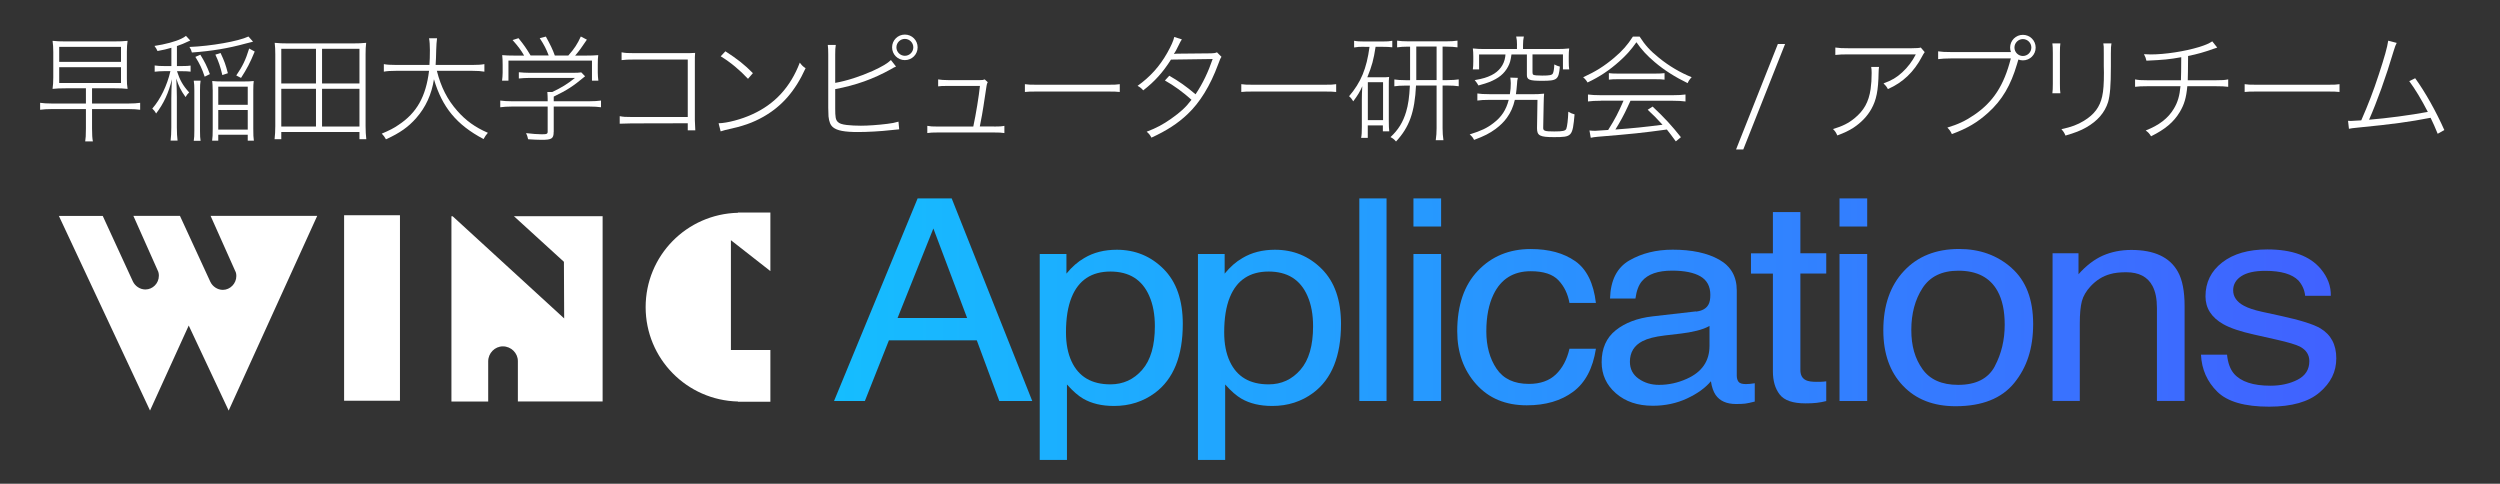<?xml version="1.0" encoding="UTF-8"?>
<svg id="Layer_1" data-name="Layer 1" xmlns="http://www.w3.org/2000/svg" xmlns:xlink="http://www.w3.org/1999/xlink" viewBox="0 0 387.6 75">
  <rect x="0" y="0" width="387.6" height="75" fill="#333333" stroke="none"/>
  <defs>
    <style>
      .cls-1 {
        fill: url(#linear-gradient-8);
      }

      .cls-2 {
        fill: url(#linear-gradient-7);
      }

      .cls-3 {
        fill: url(#linear-gradient-5);
      }

      .cls-4 {
        fill: url(#linear-gradient-6);
      }

      .cls-5 {
        fill: url(#linear-gradient-9);
      }

      .cls-6 {
        fill: url(#linear-gradient-4);
      }

      .cls-7 {
        fill: url(#linear-gradient-3);
      }

      .cls-8 {
        fill: url(#linear-gradient-2);
      }

      .cls-9 {
        fill: url(#linear-gradient);
      }

      .cls-10 {
        fill: #fff;
      }

      .cls-11 {
        fill: url(#linear-gradient-10);
      }

      .cls-12 {
        fill: url(#linear-gradient-11);
      }

      .cls-13 {
        fill: url(#linear-gradient-12);
      }
    </style>
    <linearGradient id="linear-gradient" x1="380.45" y1="45.79" x2="129.68" y2="46.53" gradientUnits="userSpaceOnUse">
      <stop offset="0" stop-color="#445aff"/>
      <stop offset="1" stop-color="#15bdff"/>
    </linearGradient>
    <linearGradient id="linear-gradient-2" x1="380.47" y1="54.39" x2="129.71" y2="55.13" xlink:href="#linear-gradient"/>
    <linearGradient id="linear-gradient-3" x1="380.47" y1="54.46" x2="129.71" y2="55.2" xlink:href="#linear-gradient"/>
    <linearGradient id="linear-gradient-4" x1="380.45" y1="45.97" x2="129.68" y2="46.71" xlink:href="#linear-gradient"/>
    <linearGradient id="linear-gradient-5" x1="380.45" y1="46" x2="129.68" y2="46.74" xlink:href="#linear-gradient"/>
    <linearGradient id="linear-gradient-6" x1="380.46" y1="50.3" x2="129.7" y2="51.04" xlink:href="#linear-gradient"/>
    <linearGradient id="linear-gradient-7" x1="380.46" y1="50.47" x2="129.7" y2="51.21" xlink:href="#linear-gradient"/>
    <linearGradient id="linear-gradient-8" x1="380.45" y1="47.4" x2="129.69" y2="48.14" xlink:href="#linear-gradient"/>
    <linearGradient id="linear-gradient-9" x1="380.45" y1="46.19" x2="129.69" y2="46.93" xlink:href="#linear-gradient"/>
    <linearGradient id="linear-gradient-10" x1="380.46" y1="50.57" x2="129.7" y2="51.31" xlink:href="#linear-gradient"/>
    <linearGradient id="linear-gradient-11" x1="380.46" y1="50.33" x2="129.7" y2="51.07" xlink:href="#linear-gradient"/>
    <linearGradient id="linear-gradient-12" x1="380.46" y1="50.78" x2="129.7" y2="51.52" xlink:href="#linear-gradient"/>
  </defs>
  <g>
    <path class="cls-10" d="M10.17,13.69c-.88,0-1.33.02-2.02.09.07-.58.11-1.03.11-1.76v-3.96c0-.76-.04-1.19-.11-1.73.7.07,1.1.09,1.98.09h7.54c.95,0,1.4-.02,2.11-.09-.07.54-.11.97-.11,1.67v4.12c0,.7.02,1.12.11,1.66-.68-.07-1.13-.09-2-.09h-3.51v2.36h5.64c.79,0,1.31-.04,1.82-.11v1.08c-.5-.07-1.04-.11-1.82-.11h-5.64v2.99c0,.99.04,1.57.13,2.02h-1.19c.07-.4.11-.97.11-2.02v-2.99h-5.28c-.76,0-1.3.04-1.82.11v-1.08c.49.07,1.03.11,1.82.11h5.28v-2.36h-3.15ZM9.18,9.59h9.58v-2.32h-9.58v2.32ZM9.18,12.87h9.58v-2.45h-9.58v2.45Z"/>
    <path class="cls-10" d="M26.56,7.41c-.77.22-1.13.31-2.14.5-.13-.29-.23-.47-.47-.79,1.67-.25,3.24-.67,4.18-1.13.31-.14.49-.27.7-.43l.67.72q-1.28.61-2.07.86v3.1h.79c.67,0,.99-.02,1.33-.07v.94c-.4-.05-.72-.07-1.35-.07h-.76c.45,1.39.92,2.23,1.89,3.29-.23.2-.38.41-.56.72-.74-1.03-1.08-1.71-1.44-2.88.05,1.1.09,2.05.09,2.88v4.7c0,.9.04,1.44.11,2.05h-1.08c.07-.63.11-1.17.11-2.03v-4.47c0-.79.04-2.02.09-3.01-.5,2.12-1.28,3.78-2.45,5.31-.16-.31-.36-.56-.59-.77,1.24-1.4,2.3-3.57,2.81-5.8h-.95c-.58,0-1.04.04-1.49.09v-.97c.43.07.88.09,1.51.09h1.08v-2.83ZM39.24,6.46q-.32.09-.79.2c-.05.02-.18.05-.36.09-2.67.74-5.28,1.17-8.34,1.39-.09-.36-.18-.56-.38-.86,3.33-.13,7.6-.88,9.15-1.62l.72.81ZM31.1,12.51c-.07.41-.09.79-.09,1.49v6.32c0,.74.02,1.12.09,1.51h-1.06c.07-.43.09-.81.09-1.53v-6.3c0-.68-.02-1.04-.09-1.49h1.06ZM31.73,11.88c-.4-1.21-.76-1.98-1.44-3.06l.77-.34c.67,1.08,1.03,1.8,1.48,3.01l-.81.4ZM32.97,13.89c0-.54-.02-.94-.07-1.33.47.05.83.07,1.57.07h3.29c.74,0,1.15-.02,1.58-.07-.05.38-.07.79-.07,1.4v6c0,.92.02,1.4.09,1.85h-.95v-.92h-4.57v.92h-.95c.07-.45.09-.99.09-1.84v-6.09ZM34.47,11.64c-.29-1.26-.58-2.12-1.08-3.17l.81-.25c.61,1.31.77,1.76,1.13,3.13l-.86.29ZM33.84,16.25h4.57v-2.81h-4.57v2.81ZM33.84,20.09h4.57v-3.04h-4.57v3.04ZM36.63,11.7c.99-1.44,1.46-2.43,2-4.18l.86.47c-.72,1.76-1.21,2.68-2.12,4.09l-.74-.38Z"/>
    <path class="cls-10" d="M55.73,21.58v-1.12h-12.12v1.12h-1.04c.07-.67.11-1.22.11-2.03v-11.13c0-.67-.02-1.17-.09-1.78.68.07,1.26.09,2.05.09h10.08c.77,0,1.37-.02,2.05-.09-.07.58-.09,1.08-.09,1.76v11.15c0,.79.04,1.39.11,2.03h-1.06ZM43.61,12.94h5.38v-5.37h-5.38v5.37ZM43.61,19.62h5.38v-5.85h-5.38v5.85ZM49.93,12.94h5.8v-5.37h-5.8v5.37ZM49.93,19.62h5.8v-5.85h-5.8v5.85Z"/>
    <path class="cls-10" d="M67.73,10.98c.65,2.56,1.64,4.48,3.17,6.21,1.31,1.49,2.75,2.54,4.74,3.4-.31.36-.43.54-.67.97-4.18-2.21-6.41-4.92-7.69-9.27-.36,2.34-1.28,4.34-2.74,6-1.21,1.39-2.56,2.34-4.7,3.31-.22-.38-.36-.59-.65-.88,1.22-.52,1.84-.83,2.59-1.35,2.84-1.87,4.25-4.39,4.74-8.39h-5.1c-.9,0-1.4.04-1.91.13v-1.17c.45.09,1.03.13,1.96.13h5.11c.05-.81.07-1.24.07-2.32,0-.68-.04-1.35-.13-1.82h1.24c-.07.59-.11,1.04-.13,1.82-.02.95-.04,1.57-.09,2.32h5.65c.88,0,1.46-.04,1.91-.13v1.17c-.52-.09-1.04-.13-1.89-.13h-5.51Z"/>
    <path class="cls-10" d="M85.84,20.46c0,1.03-.31,1.22-1.84,1.22-.63,0-1.42-.04-2.12-.09-.11-.47-.16-.63-.32-.95.94.11,1.8.18,2.41.18.81,0,.94-.05.94-.43v-3.87h-5.53c-.76,0-1.26.04-1.82.11v-1.04c.52.07,1.04.11,1.8.11h5.55v-.36c0-.36-.02-.67-.05-1.08h.76c1.4-.65,2.36-1.24,3.53-2.18h-7.04c-.56,0-1.21.04-1.67.09v-.97c.5.05,1.08.09,1.71.09h6.66c.65,0,1.01-.02,1.31-.07l.59.61c-1.93,1.6-2.75,2.12-4.86,3.15v.72h5.51c.77,0,1.3-.04,1.82-.11v1.04c-.5-.07-1.06-.11-1.82-.11h-5.51v3.94ZM81.25,8.6c-.45-.79-.92-1.42-1.78-2.39l.92-.29c.83,1.03,1.21,1.57,1.87,2.68h2.81c-.38-.99-.7-1.64-1.39-2.68l.95-.25c.68,1.24,1.04,1.96,1.39,2.94h2.09c.94-1.06,1.42-1.8,1.94-2.95l.94.49c-.76,1.15-1.21,1.76-1.82,2.47h1.55c.94,0,1.4-.02,2.03-.07-.05.43-.07.79-.07,1.46v1.26c0,.4.04.83.09,1.24h-.99v-3.11h-12.95v3.11h-.99c.05-.4.09-.85.09-1.24v-1.26c0-.63-.02-.99-.07-1.46.63.05,1.1.07,2.03.07h1.35Z"/>
    <path class="cls-10" d="M97.95,19.13q-1.42.02-1.87.05v-1.17c.58.11.85.13,1.89.13h8.66v-8.91h-8.26c-1.01,0-1.39.02-2,.09v-1.21c.59.11.9.13,2,.13h8.46c.25,0,.49-.02.94-.04-.04.47-.04.79-.04,1.39v9.02q.04,1.28.07,1.6h-1.17v-1.1l-8.68.02Z"/>
    <path class="cls-10" d="M111.42,19.11c1.3-.02,3.55-.61,5.22-1.39,3.49-1.58,5.92-4.23,7.36-8.01.36.47.5.61.9.86-1.6,3.53-3.66,5.89-6.54,7.53-1.69.95-3.13,1.46-5.96,2.07-.27.07-.4.11-.67.2l-.32-1.26ZM112.46,7.95c1.89,1.22,2.99,2.09,4.27,3.39l-.76.88c-1.28-1.37-2.68-2.54-4.23-3.49l.72-.77Z"/>
    <path class="cls-10" d="M129.49,12.85c1.8-.32,3.87-.99,5.8-1.85,1.48-.68,2.3-1.17,2.84-1.69l.79,1.01c-.31.13-.34.14-.77.4-2.79,1.55-5.42,2.48-8.66,3.1v3.01c0,1.3.07,1.73.38,2.05.25.27.67.41,1.42.5.58.07,1.44.11,2.18.11,1.08,0,2.68-.11,4.1-.29.76-.09,1.08-.16,1.73-.34l.11,1.19-1.33.13c-1.51.18-3.66.29-5.06.29-2.09,0-3.24-.22-3.87-.74-.41-.34-.61-.85-.7-1.69l-.04-1.33v-8.28c0-.68-.02-1.03-.07-1.46h1.24c-.07.49-.09.72-.09,1.48v4.43ZM142.27,7.34c0,1.1-.88,1.98-1.98,1.98s-1.98-.88-1.98-1.98.88-1.98,1.98-1.98,1.98.88,1.98,1.98ZM138.98,7.34c0,.72.59,1.31,1.31,1.31s1.31-.59,1.31-1.31-.59-1.31-1.31-1.31-1.31.59-1.31,1.31Z"/>
    <path class="cls-10" d="M154.1,19.62c.85,0,1.17-.02,1.62-.11v1.12c-.41-.07-.88-.09-1.62-.09h-8.71c-.72,0-1.21.02-1.62.09v-1.12c.47.09.77.11,1.62.11h5.51c.43-2.02.86-4.68,1.03-6.3h-4.9c-1.03,0-1.12.02-1.58.07v-1.08c.43.07.88.11,1.6.11h4.88c.4,0,.5-.02.74-.11l.47.43c-.11.2-.13.27-.18.54q-.04.22-.49,3.22c-.13.86-.27,1.66-.56,3.11h2.2Z"/>
    <path class="cls-10" d="M158.9,13.05c.49.07.77.09,1.98.09h10.77c1.24,0,1.46-.02,1.96-.09v1.21c-.49-.05-.81-.07-1.96-.07h-10.77c-1.22,0-1.49.02-1.98.07v-1.21Z"/>
    <path class="cls-10" d="M183.24,6.1c-.22.32-.23.38-.54.99-.29.61-.5.99-.7,1.28.18-.04.34-.05.61-.05l5.17-.05c.36,0,.67-.05.9-.16l.7.7c-.18.27-.23.38-.52,1.17-1.22,3.31-2.83,5.92-4.74,7.72-1.49,1.42-3.24,2.56-5.6,3.64-.23-.43-.36-.59-.74-.92,1.55-.59,2.54-1.13,3.78-2,1.46-1.03,2.29-1.78,3.17-2.95-1.3-1.17-2.68-2.18-4.12-2.99l.68-.74c1.55.9,2.58,1.62,4.07,2.88,1.12-1.67,1.98-3.49,2.65-5.47l-6.46.09c-1.24,1.96-2.52,3.39-4.3,4.77-.32-.36-.47-.47-.88-.7,1.93-1.37,3.44-3.04,4.61-5.13.59-1.06.94-1.82,1.08-2.45l1.19.38Z"/>
    <path class="cls-10" d="M192.45,13.05c.49.07.77.09,1.98.09h10.77c1.24,0,1.46-.02,1.96-.09v1.21c-.49-.05-.81-.07-1.96-.07h-10.77c-1.22,0-1.49.02-1.98.07v-1.21Z"/>
    <path class="cls-10" d="M211.51,7.25c-.74,0-1.04.02-1.57.11v-1.04c.45.09.85.11,1.58.11h2.86c.7,0,1.03-.02,1.48-.11v1.01c-.47-.05-.83-.07-1.42-.07h-1.17c-.31,2.03-.56,2.94-1.28,4.72h2.25c.63,0,.79,0,1.13-.05-.05.43-.05.63-.05,1.46v5.42c0,.68.02,1.1.07,1.55h-.99v-.92h-2.34v1.93h-1.03c.09-.45.11-.88.11-1.71v-4.18c0-.65.02-1.21.07-2.11-.34.81-.72,1.42-1.4,2.34-.22-.36-.4-.59-.65-.79,1.84-2.16,2.72-4.27,3.17-7.65h-.83ZM212.07,18.63h2.36v-5.89h-2.36v5.89ZM218.34,7.23c-.7,0-1.22.04-1.73.11v-1.04c.43.07.97.11,1.76.11h5.82c.77,0,1.3-.04,1.78-.11v1.04c-.49-.07-1.03-.11-1.75-.11h-.56v5.19h.7c.79,0,1.31-.04,1.8-.11v1.06c-.52-.07-1.03-.11-1.8-.11h-.7v6.63c0,.67.04,1.21.13,1.85h-1.19c.09-.67.13-1.19.13-1.85v-6.63h-3.19c-.2,4.12-1.03,6.45-3.1,8.68-.27-.32-.52-.52-.86-.68,1.21-1.12,1.96-2.34,2.43-3.94.32-1.08.49-2.23.58-4.05h-.65c-.76,0-1.28.04-1.76.11v-1.06c.49.07.97.11,1.76.11h.68v-5.19h-.29ZM219.58,11.71v.7h3.15v-5.19h-3.15v4.48Z"/>
    <path class="cls-10" d="M237.35,14.61c.9,0,1.39-.02,2.05-.09q-.05.41-.07,1.58l-.07,3.69c-.02.5.23.59,1.71.59,1.33,0,1.73-.09,1.87-.41.14-.36.27-1.42.31-2.65.38.22.59.31.97.41-.31,3.44-.38,3.53-3.19,3.53-2.18,0-2.63-.22-2.63-1.37v-.07l.07-4.34h-3.51c-.25,1.1-.65,1.98-1.24,2.79-.45.63-1.03,1.19-1.75,1.73-.97.7-1.71,1.08-3.33,1.69-.18-.36-.32-.54-.68-.85,1.78-.56,2.67-.97,3.69-1.76,1.24-.94,1.96-2.03,2.36-3.6h-2.93c-.92,0-1.44.04-1.93.11v-1.1c.47.07.95.11,1.89.11h3.15c.11-.68.14-1.12.14-1.71,0-.25-.04-.56-.07-.86l1.17.04c-.09.34-.11.49-.14,1.04-.05.61-.09,1.01-.16,1.49h2.32ZM235.2,7.01c0-.58-.04-.94-.13-1.35h1.19c-.09.41-.13.76-.13,1.35v.59h5.4c.59,0,1.1-.02,1.76-.09-.05.38-.07.72-.07,1.22v.81c0,.56.02.88.07,1.22h-.97v-2.32h-4.72v2.77c0,.23.04.32.13.38.18.09.59.13,1.37.13,1.15,0,1.53-.07,1.66-.34.11-.2.2-.74.22-1.39.34.18.54.25.86.34-.18,2.02-.41,2.2-2.75,2.2-1.96,0-2.36-.16-2.36-.9v-3.19h-2.39c-.13.92-.23,1.33-.54,1.91-.59,1.1-1.46,1.8-2.92,2.38-.41.16-.77.27-1.66.52-.14-.27-.31-.5-.58-.83,1.31-.23,1.87-.41,2.61-.77,1.19-.59,1.94-1.6,2.12-2.83,0-.07.02-.13.04-.38h-4.09v2.32h-.97c.05-.38.07-.7.07-1.22v-.81c0-.5-.02-.85-.07-1.22.65.07,1.17.09,1.76.09h5.08v-.59Z"/>
    <path class="cls-10" d="M254.21,5.68c.83,1.3,1.62,2.18,2.99,3.28,1.57,1.28,3.35,2.32,5.08,3.01-.31.32-.49.59-.63.92-1.93-.94-3.66-2.03-5.1-3.26-1.17-.99-2.02-1.89-2.84-3.08-.88,1.24-1.57,2-2.63,2.95-1.55,1.39-3.08,2.41-4.95,3.29-.18-.32-.41-.59-.68-.81,1.96-.9,3.28-1.73,4.83-3.04,1.28-1.08,2.07-2,2.88-3.26h1.06ZM248.23,15.62c-.9,0-1.49.04-2.03.11v-1.08c.54.07,1.12.11,2.03.11h11.06c.94,0,1.49-.04,2.03-.11v1.08c-.54-.07-1.13-.11-2.03-.11h-6.5q-.14.32-.45.97c-.52,1.15-1.17,2.34-1.89,3.49,2.95-.22,4.27-.36,7.31-.74-.9-.99-1.48-1.57-2.3-2.32l.76-.5c1.93,1.82,2.93,2.92,4.39,4.75l-.79.65c-.68-.94-.92-1.24-1.39-1.84-3.82.52-5.31.68-10.68,1.12-.43.04-.83.09-1.12.16l-.2-1.13c.27.04.61.05.9.05.09,0,.76-.04,2-.13,1.12-1.78,1.57-2.67,2.38-4.54h-3.48ZM249.44,11.34c.31.05.74.07,1.39.07h5.76c.7,0,1.08-.02,1.48-.07v1.01c-.36-.05-.81-.07-1.48-.07h-5.78c-.58,0-1.04.02-1.37.07v-1.01Z"/>
    <path class="cls-10" d="M276.76,6.82l-6.48,16.35h-1.12l6.48-16.35h1.12Z"/>
    <path class="cls-10" d="M291.33,10.38c-.05.29-.05.32-.07.86-.05,2.81-.34,4.25-1.12,5.65-.63,1.13-1.58,2.12-2.79,2.92-.74.47-1.35.76-2.49,1.19-.22-.47-.31-.63-.67-.99,1.48-.45,2.39-.9,3.33-1.67,1.46-1.19,2.21-2.54,2.5-4.52.11-.79.16-1.57.16-2.5,0-.49-.02-.59-.07-.94h1.21ZM298.4,8.09q-.18.23-.41.68c-1.26,2.39-2.97,4.02-5.29,5.04-.22-.41-.34-.54-.68-.88,1.28-.47,2.02-.9,2.9-1.71.86-.79,1.57-1.73,2.11-2.79h-10.44c-.92,0-1.42.02-2.04.09v-1.15c.61.09,1.08.11,2.05.11h9.74q1.17,0,1.46-.11l.61.72Z"/>
    <path class="cls-10" d="M311.78,8.08c-.09-.22-.13-.45-.13-.7,0-1.1.88-1.98,1.98-1.98s1.98.88,1.98,1.98-.88,1.98-1.98,1.98c-.25,0-.49-.05-.7-.13-.04.13-.09.32-.22.74-.95,3.22-2.27,5.53-4.47,7.51-1.67,1.51-3.24,2.43-5.62,3.31-.22-.47-.34-.63-.7-1.01,1.62-.49,2.72-.99,4.11-1.93,2.99-2.02,4.66-4.59,5.73-8.79h-9.33c-.81,0-1.37.04-1.94.11v-1.21c.67.09,1.03.11,1.96.11h9.33ZM312.32,7.37c0,.72.59,1.31,1.31,1.31s1.31-.59,1.31-1.31-.59-1.31-1.31-1.31-1.31.59-1.31,1.31Z"/>
    <path class="cls-10" d="M319.44,6.73c-.05.43-.07.65-.07,1.46v4.81c0,.83.02,1.04.07,1.46h-1.24c.05-.4.07-.77.07-1.48v-4.77c0-.76-.02-1.04-.07-1.48h1.24ZM327.36,6.73c-.07.4-.09.7-.09,1.53v2.03c0,3.01-.13,4.47-.43,5.53-.52,1.66-1.66,2.95-3.4,3.94-.86.49-1.73.83-3.21,1.26-.18-.43-.27-.58-.63-.99,1.55-.34,2.48-.68,3.49-1.3,1.6-.97,2.47-2.14,2.83-3.78.2-.9.27-1.96.27-3.67l-.02-1.04v-1.96c0-1.1,0-1.12-.07-1.55h1.26Z"/>
    <path class="cls-10" d="M338.13,12.43c.02-.47.05-1.66.05-3.56-1.87.34-2.7.41-5.4.54-.09-.4-.14-.54-.38-1.01.52.02.77.04,1.04.04,2.23,0,5.28-.47,7.51-1.15,1.01-.32,1.48-.52,2.04-.88l.77.97q-.22.05-.61.2c-1.35.49-2.47.81-3.91,1.1-.02,2.4-.02,2.88-.05,3.76h4.45c.97,0,1.21-.02,1.82-.13v1.15c-.63-.07-.96-.09-1.82-.09h-4.52c-.16,1.78-.47,2.83-1.17,4-.94,1.57-2.27,2.68-4.45,3.76-.27-.43-.4-.58-.83-.9,2.07-.81,3.46-1.87,4.36-3.37.61-1.01.9-2.02,1.03-3.49h-5.22c-.86,0-1.19.02-1.82.09v-1.15c.59.11.83.13,1.82.13h5.29Z"/>
    <path class="cls-10" d="M348.01,13.05c.49.07.77.09,1.98.09h10.77c1.24,0,1.46-.02,1.96-.09v1.21c-.49-.05-.81-.07-1.96-.07h-10.77c-1.22,0-1.49.02-1.98.07v-1.21Z"/>
    <path class="cls-10" d="M371.59,6.64c-.18.34-.27.59-.47,1.24-1.22,4.12-2.61,7.94-3.82,10.68,2.74-.22,6.39-.7,9.11-1.21-.99-1.93-1.98-3.56-2.88-4.77l.92-.45c1.55,2.14,3.19,5.06,4.52,8.03l-1.03.58c-.43-1.06-.65-1.55-1.1-2.48-3.35.65-5.87.99-11.15,1.51-.94.09-1.21.13-1.51.2l-.14-1.24c.22.02.34.02.45.02.25,0,.83-.04,1.6-.09,1.08-2.47,1.87-4.5,2.72-7.11.9-2.74,1.31-4.21,1.46-5.24l1.31.34Z"/>
  </g>
  <g>
    <path class="cls-10" d="M35.45,63.65l-6.19-13.18-6,13.18-14.13-30.17h6.8l4.67,10.15c.34.72,1.1,1.25,1.94,1.25,1.14,0,2.09-.95,2.09-2.13,0-.27-.04-.57-.19-.84l-3.76-8.44h7.22l4.71,10.22c.34.72,1.1,1.25,1.94,1.25,1.14,0,2.09-.99,2.09-2.13,0-.3-.04-.57-.19-.83l-3.8-8.51h16.53l-13.72,30.17Z"/>
    <path class="cls-10" d="M53.35,62.13v-28.76h8.66v28.76h-8.66Z"/>
    <path class="cls-10" d="M80.29,62.25v-6.27c0-1.25-1.06-2.28-2.32-2.28s-2.28,1.06-2.28,2.32v6.23h-5.7v-28.72h.19l17.29,15.84-.04-8.78-7.75-7.07h13.75v28.72h-13.15Z"/>
    <path class="cls-10" d="M114.42,62.29v-.04c-7.94-.19-14.32-6.65-14.32-14.63s6.35-14.44,14.32-14.63v-.04h5.02v9.08l-6.12-4.79v17.02h6.12v8.02h-5.02Z"/>
  </g>
  <g>
    <path class="cls-9" d="M142.28,30.76h5.27l12.49,31.41h-5.11l-3.49-9.41h-13.62l-3.73,9.41h-4.78l12.96-31.41ZM149.94,49.3l-5.23-13.88-5.55,13.88h10.78Z"/>
    <path class="cls-8" d="M161.21,39.38h4.13v3.04c.85-1.04,1.77-1.85,2.77-2.42,1.42-.85,3.1-1.28,5.03-1.28,2.85,0,5.27.99,7.26,2.98,1.99,1.99,2.98,4.83,2.98,8.52,0,4.99-1.44,8.55-4.31,10.69-1.82,1.35-3.94,2.03-6.35,2.03-1.9,0-3.49-.38-4.78-1.13-.75-.43-1.59-1.16-2.52-2.2v11.7h-4.22v-31.92ZM177.09,57.33c1.31-1.5,1.96-3.75,1.96-6.75,0-1.82-.29-3.39-.87-4.7-1.1-2.52-3.1-3.78-6.02-3.78s-4.94,1.33-6.02,4c-.58,1.43-.87,3.24-.87,5.43,0,1.77.29,3.27.87,4.51,1.1,2.37,3.11,3.55,6.02,3.55,1.97,0,3.62-.75,4.93-2.26Z"/>
    <path class="cls-7" d="M185.75,39.38h4.12v3.04c.85-1.04,1.77-1.85,2.77-2.42,1.42-.85,3.1-1.28,5.03-1.28,2.85,0,5.27.99,7.26,2.98s2.98,4.83,2.98,8.52c0,4.99-1.44,8.55-4.31,10.69-1.82,1.35-3.94,2.03-6.35,2.03-1.9,0-3.49-.38-4.78-1.13-.75-.43-1.59-1.16-2.52-2.2v11.7h-4.22v-31.92ZM201.62,57.33c1.31-1.5,1.96-3.75,1.96-6.75,0-1.82-.29-3.39-.87-4.7-1.1-2.52-3.1-3.78-6.02-3.78s-4.94,1.33-6.02,4c-.58,1.43-.87,3.24-.87,5.43,0,1.77.29,3.27.87,4.51,1.1,2.37,3.1,3.55,6.02,3.55,1.98,0,3.62-.75,4.93-2.26Z"/>
    <path class="cls-6" d="M210.75,30.76h4.22v31.41h-4.22v-31.41Z"/>
    <path class="cls-3" d="M219.14,30.76h4.29v4.36h-4.29v-4.36ZM219.14,39.38h4.29v22.79h-4.29v-22.79Z"/>
    <path class="cls-4" d="M244.23,40.49c1.77,1.25,2.84,3.41,3.2,6.48h-4.1c-.25-1.41-.82-2.58-1.71-3.52s-2.32-1.4-4.29-1.4c-2.69,0-4.61,1.2-5.77,3.59-.75,1.55-1.12,3.47-1.12,5.74s.53,4.22,1.59,5.79c1.06,1.57,2.73,2.35,5.02,2.35,1.75,0,3.14-.49,4.16-1.46s1.73-2.3,2.12-3.99h4.1c-.47,3.04-1.64,5.26-3.52,6.66-1.88,1.4-4.27,2.11-7.2,2.11-3.28,0-5.9-1.09-7.85-3.28s-2.93-4.92-2.93-8.2c0-4.02,1.07-7.15,3.21-9.39,2.14-2.24,4.87-3.36,8.18-3.36,2.83,0,5.13.63,6.9,1.88Z"/>
    <path class="cls-2" d="M262.94,48.31c.97-.11,1.62-.48,1.95-1.11.19-.34.28-.84.28-1.48,0-1.32-.51-2.27-1.53-2.87-1.02-.59-2.48-.89-4.39-.89-2.2,0-3.76.54-4.68,1.63-.51.6-.85,1.5-1.01,2.69h-3.94c.08-2.83,1.08-4.8,3.01-5.91,1.93-1.11,4.16-1.66,6.71-1.66,2.95,0,5.35.51,7.19,1.54,1.83,1.03,2.74,2.62,2.74,4.79v13.19c0,.4.09.72.27.96.18.24.56.36,1.14.36.19,0,.4-.01.63-.03s.48-.05.75-.1v2.84c-.66.17-1.16.28-1.5.32s-.81.06-1.41.06c-1.45,0-2.51-.47-3.16-1.41-.34-.5-.59-1.2-.73-2.12-.86,1.03-2.09,1.92-3.7,2.67s-3.38,1.13-5.32,1.13c-2.33,0-4.23-.64-5.71-1.93s-2.21-2.9-2.21-4.84c0-2.12.73-3.77,2.18-4.93s3.36-1.89,5.72-2.16l6.73-.77ZM254.05,58.71c.89.64,1.95.96,3.16.96,1.48,0,2.92-.31,4.31-.94,2.34-1.04,3.52-2.74,3.52-5.1v-3.1c-.51.3-1.18.55-1.99.75s-1.61.34-2.39.43l-2.55.3c-1.53.18-2.68.48-3.45.88-1.3.67-1.96,1.74-1.96,3.2,0,1.11.45,1.98,1.34,2.62Z"/>
    <path class="cls-1" d="M274.86,32.88h4.27v6.39h4.01v3.14h-4.01v14.95c0,.8.3,1.33.89,1.6.33.16.88.24,1.64.24.2,0,.42,0,.66-.01.23,0,.51-.03.82-.07v3.06c-.48.13-.99.22-1.51.28-.52.06-1.09.08-1.7.08-1.97,0-3.3-.46-4.01-1.38s-1.05-2.11-1.05-3.58v-15.16h-3.4v-3.14h3.4v-6.39Z"/>
    <path class="cls-5" d="M285.2,30.76h4.29v4.36h-4.29v-4.36ZM285.2,39.38h4.29v22.79h-4.29v-22.79Z"/>
    <path class="cls-11" d="M311.89,41.56c2.22,1.97,3.33,4.86,3.33,8.67s-.98,6.74-2.93,9.14c-1.96,2.41-4.99,3.61-9.1,3.61-3.43,0-6.15-1.06-8.17-3.19-2.02-2.13-3.03-4.99-3.03-8.58,0-3.85,1.06-6.91,3.19-9.19,2.12-2.28,4.98-3.42,8.56-3.42,3.21,0,5.93.98,8.15,2.95ZM309.27,56.78c1.03-1.93,1.54-4.08,1.54-6.44,0-2.14-.37-3.87-1.11-5.21-1.17-2.11-3.2-3.16-6.07-3.16-2.55,0-4.4.9-5.56,2.69-1.16,1.79-1.74,3.96-1.74,6.49s.58,4.46,1.74,6.09c1.16,1.62,3,2.43,5.52,2.43,2.77,0,4.66-.96,5.69-2.89Z"/>
    <path class="cls-12" d="M318.24,39.27h4.01v3.25c1.19-1.34,2.45-2.3,3.77-2.89,1.33-.58,2.8-.88,4.43-.88,3.56,0,5.97,1.13,7.22,3.4.69,1.24,1.03,3.02,1.03,5.32v14.69h-4.29v-14.43c0-1.4-.23-2.52-.68-3.38-.75-1.43-2.11-2.14-4.08-2.14-1,0-1.82.09-2.46.28-1.16.31-2.17.94-3.05,1.88-.7.75-1.16,1.54-1.37,2.34-.21.81-.32,1.96-.32,3.45v12h-4.22v-22.9Z"/>
    <path class="cls-13" d="M345.28,54.99c.13,1.28.49,2.27,1.08,2.95,1.08,1.24,2.97,1.86,5.65,1.86,1.59,0,3-.31,4.21-.93s1.82-1.58,1.82-2.88c0-.98-.48-1.73-1.45-2.25-.62-.31-1.84-.68-3.67-1.09l-3.41-.77c-2.17-.48-3.78-1.03-4.81-1.62-1.84-1.04-2.76-2.48-2.76-4.32,0-2.17.87-3.92,2.6-5.26s4.07-2.01,7-2.01c3.83,0,6.6,1.01,8.29,3.04,1.06,1.28,1.58,2.67,1.54,4.15h-3.98c-.08-.86-.42-1.65-1.03-2.36-.99-1.01-2.71-1.51-5.16-1.51-1.63,0-2.87.28-3.71.83s-1.26,1.29-1.26,2.19c0,.99.55,1.79,1.66,2.39.64.35,1.58.67,2.82.94l2.84.62c3.09.67,5.16,1.32,6.21,1.95,1.64.98,2.46,2.53,2.46,4.64s-.86,3.8-2.58,5.28c-1.72,1.48-4.33,2.22-7.84,2.22-3.78,0-6.46-.77-8.03-2.32s-2.42-3.46-2.53-5.74h4.05Z"/>
  </g>
</svg>